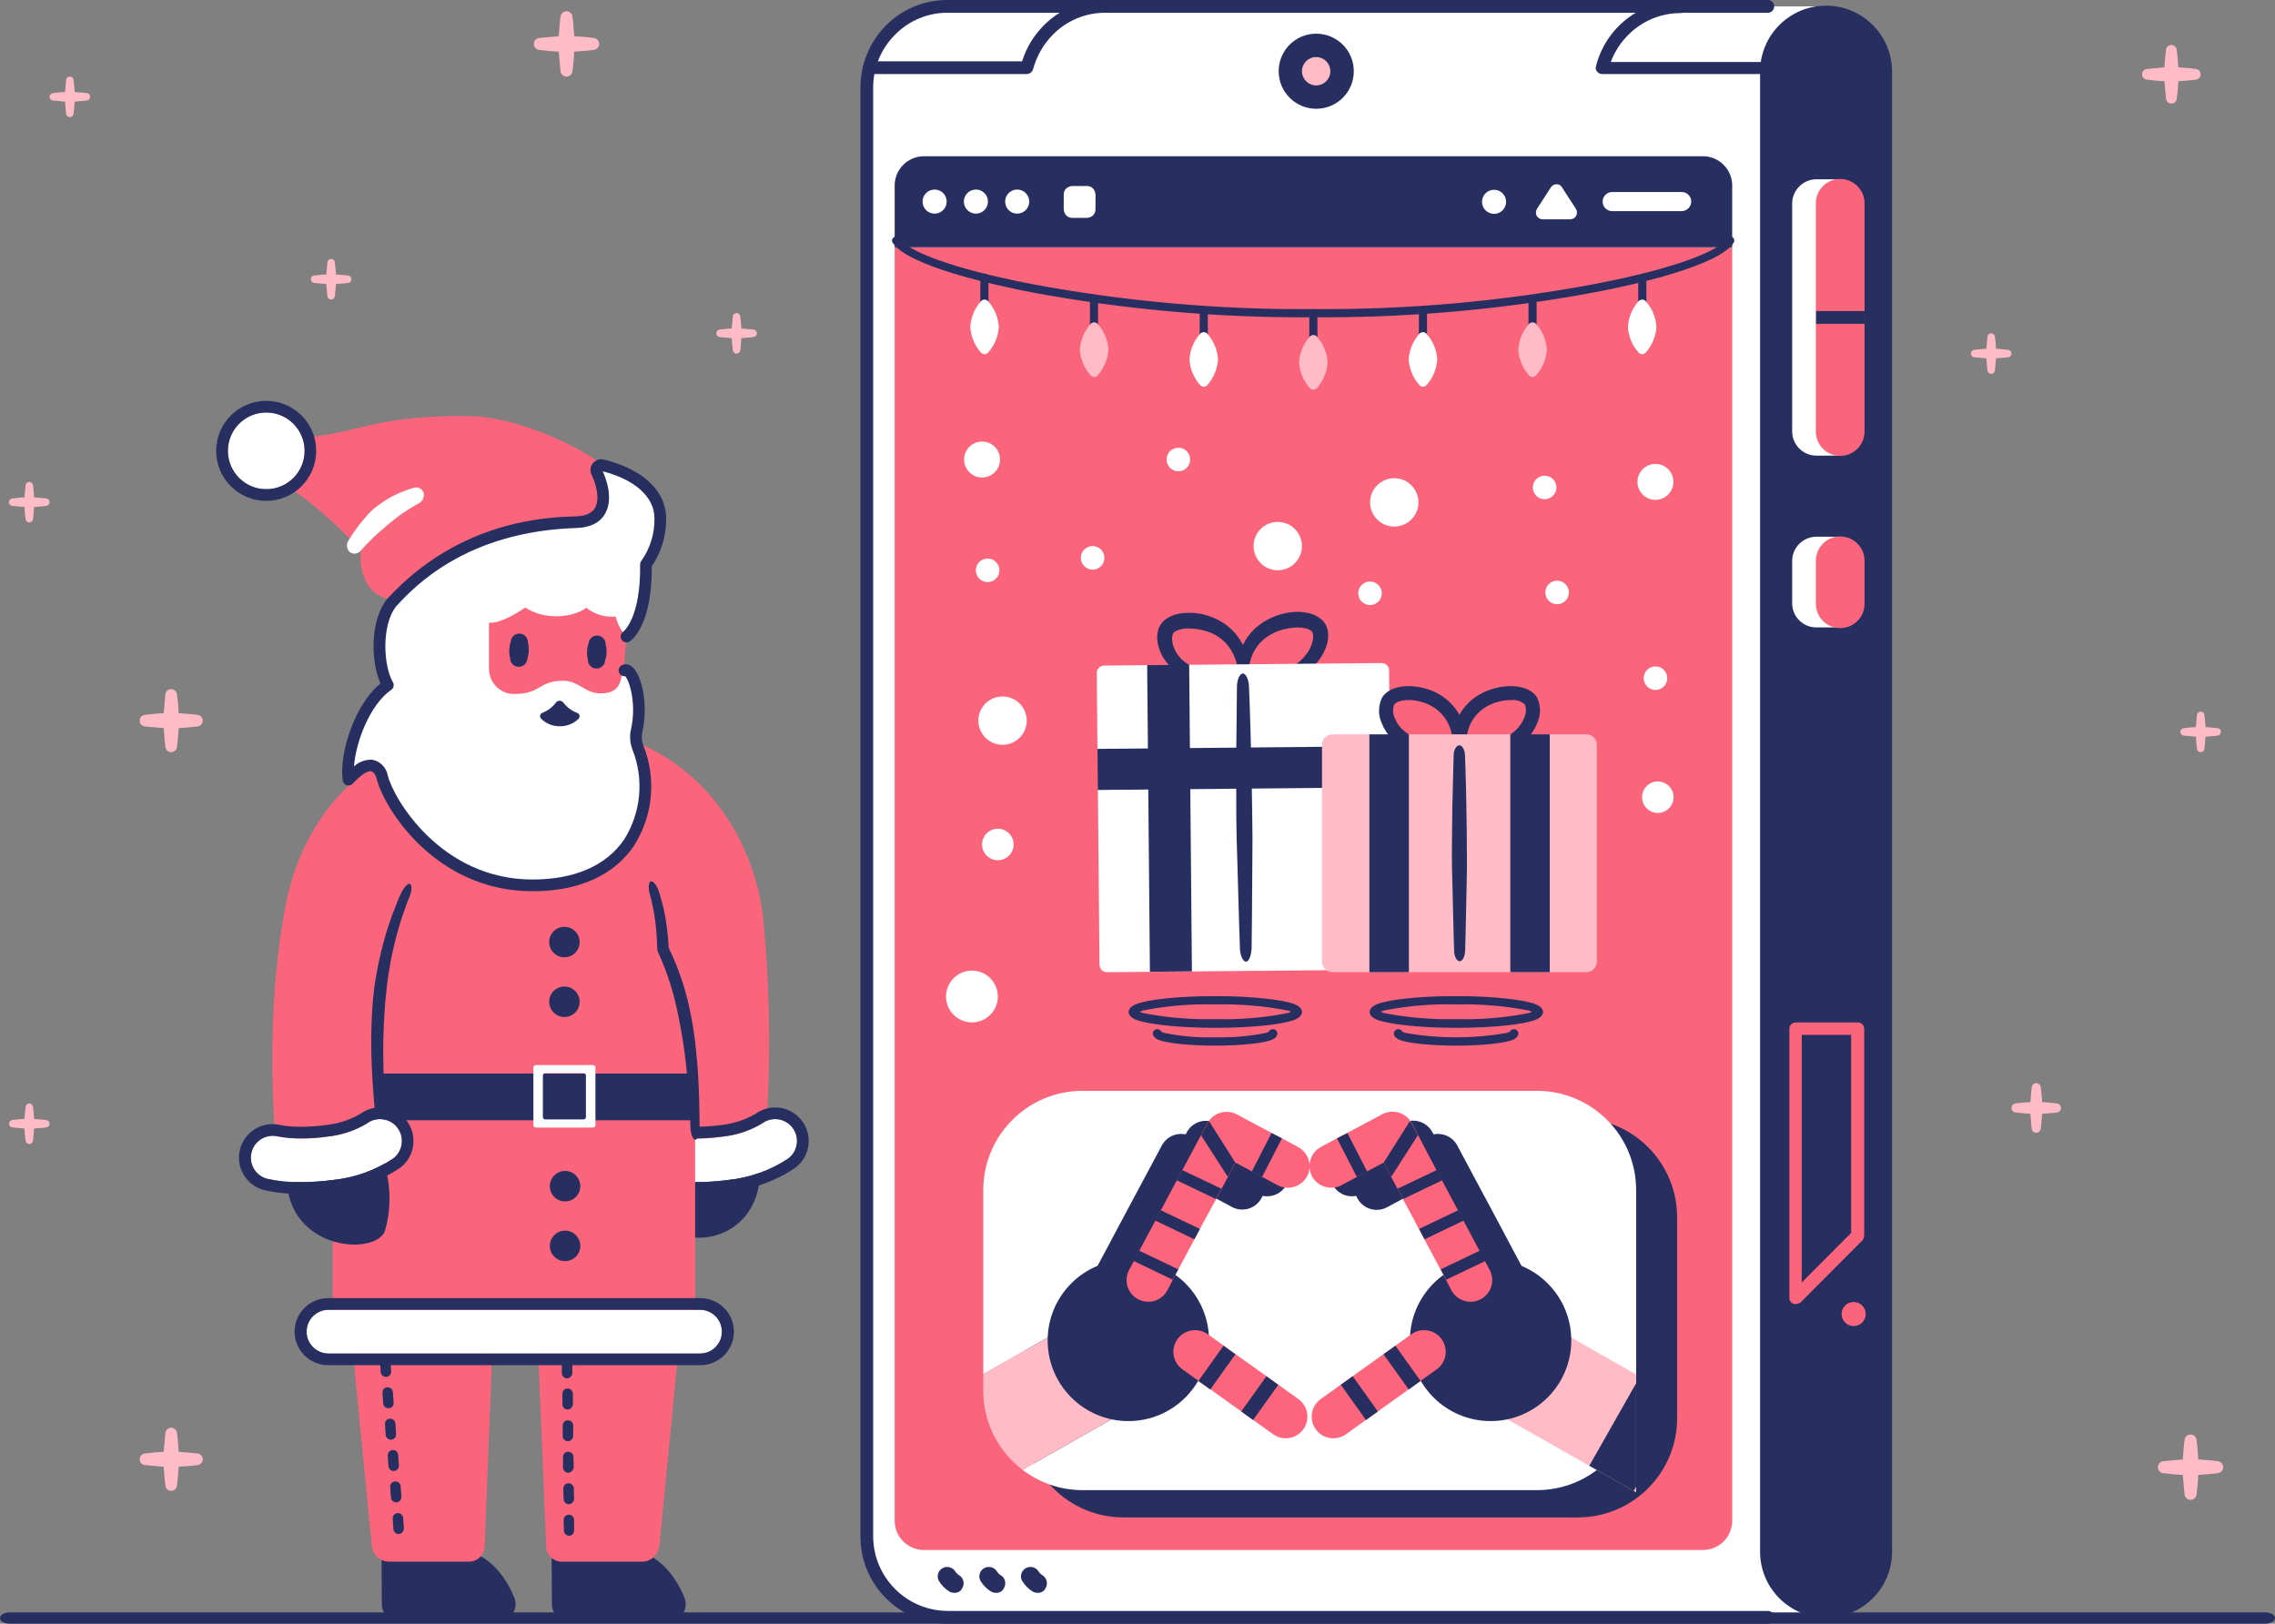 <?xml version="1.0" encoding="UTF-8"?>
<svg id="Calque_2" data-name="Calque 2" xmlns="http://www.w3.org/2000/svg" width="388.182" height="277.108" viewBox="0 0 388.182 277.108">
  <rect x="0" y="0" width="388.182" height="277.108" fill="#808080" stroke="none"/>
  <g id="Calque_5" data-name="Calque 5">
    <g id="Groupe_1925" data-name="Groupe 1925">
      <path id="Tracé_6087" data-name="Tracé 6087" d="M311.703,1.088H161.691c-7.622,.005-13.796,6.188-13.79,13.81,0,.012,0,.024,0,.036v247.24c-.025,7.621,6.132,13.821,13.754,13.846,.012,0,.024,0,.036,0h150.012V1.088Z" style="fill: #fff;"/>
      <path id="Tracé_6088" data-name="Tracé 6088" d="M295.564,42.204H152.659v217.309c-.01,2.761,2.22,5.008,4.981,5.019,.006,0,.013,0,.019,0h132.91c2.761,0,5-2.239,5-5,0-.006,0-.013-0-.019l-.005-217.309Z" style="fill: #fb657c;"/>
      <path id="Tracé_6089" data-name="Tracé 6089" d="M301.707,277.108H161.695c-8.193,.022-14.853-6.602-14.875-14.795-0-.046-0-.093,0-.139V14.934c.002-3.959,1.559-7.759,4.336-10.581C153.941,1.545,157.74-.024,161.695,0h139.951c.598-.002,1.083,.481,1.085,1.079,0,.003,0,.006,0,.009,.003,.598-.478,1.085-1.076,1.088-.003,0-.006,0-.009,0H161.695c-3.374-.013-6.611,1.339-8.973,3.749-2.394,2.386-3.738,5.629-3.734,9.009v247.24c.009,7.023,5.685,12.721,12.707,12.758h139.951c.598-.002,1.083,.481,1.085,1.079,0,.003,0,.006,0,.009,.01,.58-.444,1.063-1.024,1.088Z" style="fill: #272f60;"/>
      <path id="Tracé_6090" data-name="Tracé 6090" d="M322.844,12.334c.058-6.22-4.936-11.309-11.156-11.367-6.22-.058-11.309,4.936-11.367,11.156-.001,.07-.001,.141,0,.211v252.379c-.058,6.22,4.936,11.309,11.156,11.367,6.22,.058,11.309-4.936,11.367-11.156,.001-.07,.001-.141,0-.211V12.334Z" style="fill: #272f60;"/>
      <path id="Tracé_6091" data-name="Tracé 6091" d="M175.182,12.637h-26.858c-.601-0-1.088-.488-1.087-1.089,0-.6,.487-1.087,1.087-1.087h26.075c.719-2.3,1.979-4.394,3.673-6.107C180.857,1.546,184.656-.023,188.611,0c.598-.002,1.083,.481,1.085,1.079,0,.003,0,.006-0,.009,.003,.598-.478,1.085-1.076,1.088-.003,0-.006,0-.009,0-3.374-.013-6.611,1.339-8.973,3.749-1.621,1.647-2.784,3.69-3.373,5.925-.162,.462-.594,.775-1.083,.787Z" style="fill: #272f60;"/>
      <path id="Tracé_6092" data-name="Tracé 6092" d="M300.322,12.637h-26.979c-.328-.014-.635-.168-.843-.423-.207-.254-.275-.594-.181-.908,1.67-6.619,7.627-11.254,14.453-11.245,.598-.002,1.083,.481,1.085,1.079,0,.003,0,.006-0,.009,.003,.598-.478,1.085-1.076,1.088-.003,0-.006,0-.009,0-3.374-.013-6.611,1.339-8.973,3.749-1.303,1.302-2.309,2.869-2.951,4.595h25.535c.598-.001,1.082,.483,1.083,1.081,0,.003,0,.005-0,.008-.099,.556-.58,.962-1.144,.967" style="fill: #272f60;"/>
      <path id="Tracé_6093" data-name="Tracé 6093" d="M224.563,5.747c3.54-.014,6.421,2.843,6.435,6.383,.014,3.54-2.843,6.421-6.383,6.435-3.54,.014-6.421-2.843-6.435-6.383-0-.009-0-.017-0-.026-.005-3.532,2.852-6.4,6.383-6.409" style="fill: #272f60;"/>
      <path id="Tracé_6094" data-name="Tracé 6094" d="M224.566,9.737c1.336-.006,2.423,1.073,2.429,2.409,.006,1.336-1.073,2.423-2.409,2.429-1.336,.006-2.423-1.073-2.429-2.409-0-.003-0-.007-0-.01-.003-1.333,1.076-2.416,2.409-2.419h0" style="fill: #ffbcc6;"/>
      <path id="Tracé_6095" data-name="Tracé 6095" d="M295.564,31.683c.01-2.761-2.22-5.008-4.981-5.019-.006-0-.013-0-.019-0H157.657c-2.761-0-5,2.239-5,5,0,.006,0,.013,0,.019v10.521h142.907v-10.521Z" style="fill: #272f60;"/>
      <path id="Tracé_6096" data-name="Tracé 6096" d="M286.953,36.037h-11.864c-.902,0-1.633-.731-1.633-1.633,0-.902,.731-1.633,1.633-1.633h11.863c.896-.002,1.624,.724,1.626,1.62,0,.004,0,.009-0,.013-.016,.892-.734,1.613-1.626,1.632" style="fill: #fff;"/>
      <path id="Tracé_6097" data-name="Tracé 6097" d="M263.225,37.427c-.425,.002-.818-.228-1.024-.6-.191-.386-.168-.844,.061-1.209,.722-1.149,1.686-2.54,2.349-3.628,.208-.333,.571-.538,.963-.544,.4-.023,.777,.189,.963,.544,.663,1.088,1.626,2.479,2.349,3.628,.229,.365,.252,.823,.061,1.209-.206,.372-.599,.602-1.024,.6h-4.698Z" style="fill: #fff;"/>
      <path id="Tracé_6098" data-name="Tracé 6098" d="M159.464,32.348c1.135-.004,2.06,.913,2.064,2.048,.004,1.135-.913,2.06-2.048,2.064-1.135,.004-2.06-.913-2.064-2.048-0-.003-0-.005-0-.008-.002-1.133,.915-2.054,2.048-2.056h0" style="fill: #fff;"/>
      <path id="Tracé_6099" data-name="Tracé 6099" d="M166.51,32.348c1.135-.004,2.06,.913,2.064,2.048s-.913,2.06-2.048,2.064c-1.135,.004-2.06-.913-2.064-2.048-0-.003-0-.005-0-.008-.002-1.133,.915-2.054,2.048-2.056h0" style="fill: #fff;"/>
      <path id="Tracé_6100" data-name="Tracé 6100" d="M173.556,32.348c1.135-.004,2.06,.913,2.064,2.048,.004,1.135-.913,2.06-2.048,2.064-1.135,.004-2.06-.913-2.064-2.048-0-.003-0-.005-0-.008-.002-1.133,.915-2.054,2.048-2.056h0" style="fill: #fff;"/>
      <path id="Tracé_6101" data-name="Tracé 6101" d="M316.28,222.207c1.135-.004,2.06,.913,2.064,2.048,.004,1.135-.913,2.06-2.048,2.064s-2.06-.913-2.064-2.048c-0-.003-0-.005-0-.008-.002-1.133,.915-2.054,2.048-2.056h0" style="fill: #fb657c;"/>
      <path id="Tracé_6102" data-name="Tracé 6102" d="M254.923,32.388c1.135-.004,2.06,.913,2.064,2.048s-.913,2.06-2.048,2.064c-1.135,.004-2.06-.913-2.064-2.048-0-.003-0-.005-0-.008-.002-1.133,.915-2.054,2.048-2.056h0" style="fill: #fff;"/>
      <path id="Tracé_6103" data-name="Tracé 6103" d="M186.926,33.255c-.011-.4-.16-.785-.422-1.088-.286-.287-.679-.441-1.083-.424h-2.412c-.399,.012-.782,.161-1.083,.424-.286,.288-.439,.682-.422,1.088v2.419c.011,.4,.16,.785,.422,1.088,.286,.287,.679,.441,1.083,.424h2.409c.399-.012,.782-.161,1.083-.424,.286-.288,.439-.682,.422-1.088l.003-2.419Z" style="fill: #fff;"/>
      <path id="Tracé_6104" data-name="Tracé 6104" d="M309.897,77.756c-2.276-.011-4.112-1.866-4.1-4.142,0-.01,0-.02,0-.03V34.766c-.007-2.279,1.821-4.139,4.1-4.172h4.156v47.162h-4.156Z" style="fill: #fff;"/>
      <path id="Tracé_6105" data-name="Tracé 6105" d="M309.897,91.603h4.156v15.478h-4.156c-2.276-.011-4.112-1.866-4.1-4.142,0-.01,0-.02,0-.03v-7.2c.019-2.258,1.842-4.085,4.1-4.111" style="fill: #fff;"/>
      <path id="Tracé_6106" data-name="Tracé 6106" d="M318.148,34.766c.036-2.295-1.796-4.184-4.091-4.22-2.295-.036-4.184,1.796-4.22,4.091-.001,.043-.001,.086,0,.129v38.818c-.036,2.295,1.796,4.184,4.091,4.22s4.184-1.796,4.22-4.091c.001-.043,.001-.086,0-.129V34.766Z" style="fill: #fb657c;"/>
      <path id="Tracé_6107" data-name="Tracé 6107" d="M318.148,95.775c.036-2.295-1.796-4.184-4.091-4.22s-4.184,1.796-4.22,4.091c-.001,.043-.001,.086,0,.129v7.2c-.036,2.295,1.796,4.184,4.091,4.22s4.184-1.796,4.22-4.091c.001-.043,.001-.086,0-.129v-7.2Z" style="fill: #fb657c;"/>
      <path id="Tracé_6108" data-name="Tracé 6108" d="M306.403,222.569c-.143,.01-.287-.011-.422-.061-.399-.155-.662-.539-.662-.967v-45.953c-.004-.597,.477-1.084,1.074-1.088,.003-0,.006-0,.009-0h10.6c.597-.001,1.082,.482,1.083,1.079,0,.003,0,.006-0,.009v35.31c-.008,.288-.114,.565-.3,.786l-10.6,10.641c-.241,.136-.507,.219-.782,.244Zm1.024-45.953v42.264l8.431-8.465v-33.799h-8.431Z" style="fill: #fb657c;"/>
      <path id="Tracé_6109" data-name="Tracé 6109" d="M162.836,271.848c-.271-.002-.539-.065-.783-.182-.763-.467-1.403-1.11-1.866-1.875-.418-.783-.123-1.756,.66-2.175,.001-0,.002-.001,.002-.001,.767-.411,1.722-.147,2.168,.6,.151,.243,.357,.449,.6,.6,.765,.437,1.033,1.409,.6,2.176-.229,.553-.789,.895-1.385,.847" style="fill: #272f60;"/>
      <path id="Tracé_6110" data-name="Tracé 6110" d="M169.943,271.848c-.271-.002-.539-.065-.783-.182-.763-.467-1.403-1.11-1.866-1.875-.418-.783-.123-1.756,.66-2.175,.001-0,.002-.001,.002-.001,.767-.411,1.722-.147,2.168,.6,.151,.243,.357,.449,.6,.6,.765,.437,1.033,1.409,.6,2.176-.229,.553-.789,.895-1.385,.847" style="fill: #272f60;"/>
      <path id="Tracé_6111" data-name="Tracé 6111" d="M177.048,271.848c-.271-.002-.539-.065-.783-.182-.763-.467-1.403-1.11-1.866-1.875-.418-.783-.123-1.756,.66-2.175,.001-0,.002-.001,.002-.001,.767-.411,1.722-.147,2.168,.6,.151,.243,.357,.449,.6,.6,.765,.437,1.033,1.409,.6,2.176-.229,.553-.789,.895-1.385,.847" style="fill: #272f60;"/>
      <rect id="Rectangle_1036" data-name="Rectangle 1036" x="309.897" y="53.087" width="8.251" height="2.176" style="fill: #272f60;"/>
      <path id="Tracé_6112" data-name="Tracé 6112" d="M224.097,58.691c-.377,.006-.686-.295-.692-.672-0-.004-0-.008-0-.012v-4.57c0-.382,.31-.692,.692-.692s.692,.31,.692,.692v4.57c.001,.377-.303,.683-.68,.684-.004,0-.008-0-.012-0" style="fill: #272f60;"/>
      <path id="Tracé_6113" data-name="Tracé 6113" d="M226.532,61.837c-.098-1.611-.731-3.142-1.8-4.351-.28-.35-.791-.408-1.141-.128-.007,.006-.015,.012-.022,.018-.055,.028-.083,.083-.111,.11-1.069,1.209-1.702,2.74-1.8,4.351,.098,1.611,.731,3.142,1.8,4.351,.28,.35,.791,.408,1.141,.128,.007-.006,.015-.012,.022-.018,.055-.028,.083-.083,.111-.11,1.069-1.209,1.702-2.74,1.8-4.351" style="fill: #ffbcc6;"/>
      <path id="Tracé_6114" data-name="Tracé 6114" d="M205.395,58.171c-.377,.006-.686-.295-.692-.672-0-.004-0-.008-0-.012v-4.543c0-.382,.31-.692,.692-.692s.692,.31,.692,.692v4.57c-.02,.368-.323,.656-.692,.657" style="fill: #272f60;"/>
      <path id="Tracé_6115" data-name="Tracé 6115" d="M207.831,61.345c-.098-1.611-.731-3.142-1.8-4.351-.28-.35-.791-.408-1.141-.128-.007,.006-.015,.012-.022,.018-.055,.028-.083,.083-.111,.11-1.069,1.209-1.702,2.74-1.8,4.351,.098,1.611,.731,3.142,1.8,4.351,.28,.35,.791,.408,1.141,.128,.007-.006,.015-.012,.022-.018,.055-.028,.083-.083,.111-.11,1.059-1.215,1.691-2.743,1.8-4.351" style="fill: #fff;"/>
      <path id="Tracé_6116" data-name="Tracé 6116" d="M186.668,56.529c-.377,.006-.686-.295-.692-.672-0-.004-0-.008-0-.012v-4.57c0-.382,.31-.692,.692-.692s.692,.31,.692,.692v4.57c-.009,.377-.315,.68-.692,.684" style="fill: #272f60;"/>
      <path id="Tracé_6117" data-name="Tracé 6117" d="M189.13,59.675c-.098-1.611-.731-3.142-1.8-4.351-.28-.35-.791-.408-1.141-.128-.007,.006-.015,.012-.022,.018-.055,.028-.083,.083-.111,.11-1.069,1.209-1.702,2.74-1.8,4.351,.098,1.611,.731,3.142,1.8,4.351,.28,.35,.791,.408,1.141,.128,.007-.006,.015-.012,.022-.018,.055-.028,.083-.083,.111-.11,1.064-1.212,1.697-2.742,1.8-4.351" style="fill: #ffbcc6;"/>
      <path id="Tracé_6118" data-name="Tracé 6118" d="M167.967,52.642c-.377,.006-.686-.295-.692-.672-0-.004-0-.008-0-.012v-4.57c0-.382,.31-.692,.692-.692s.692,.31,.692,.692v4.57c.001,.377-.303,.683-.68,.684-.004,0-.008-0-.012-0" style="fill: #272f60;"/>
      <path id="Tracé_6119" data-name="Tracé 6119" d="M170.429,55.79c-.098-1.611-.731-3.142-1.8-4.351-.28-.35-.791-.408-1.141-.128-.007,.006-.015,.012-.022,.018-.055,.028-.083,.083-.111,.11-1.069,1.209-1.702,2.74-1.8,4.351,.098,1.611,.731,3.142,1.8,4.351,.28,.35,.791,.408,1.141,.128,.007-.006,.015-.012,.022-.018,.055-.028,.083-.083,.111-.11,1.069-1.209,1.702-2.74,1.8-4.351" style="fill: #fff;"/>
      <path id="Tracé_6120" data-name="Tracé 6120" d="M242.798,57.902c-.377,.006-.686-.295-.692-.672-0-.004-0-.008-0-.012v-4.27c0-.382,.31-.692,.692-.692s.692,.31,.692,.692h0v4.3c-.01,.372-.32,.666-.692,.657" style="fill: #272f60;"/>
      <path id="Tracé_6121" data-name="Tracé 6121" d="M240.363,61.345c.098-1.611,.731-3.142,1.8-4.351,.28-.35,.791-.408,1.141-.128,.007,.006,.015,.012,.022,.018,.055,.028,.083,.083,.111,.11,1.069,1.209,1.702,2.74,1.8,4.351-.098,1.611-.731,3.142-1.8,4.351-.28,.35-.791,.408-1.141,.128-.007-.006-.015-.012-.022-.018-.055-.028-.083-.083-.111-.11-1.059-1.215-1.691-2.743-1.8-4.351" style="fill: #fff;"/>
      <path id="Tracé_6122" data-name="Tracé 6122" d="M261.499,56.255c-.377,.006-.686-.295-.692-.672-0-.004-0-.008-0-.012v-4.3c0-.382,.31-.692,.692-.692s.692,.31,.692,.692v4.3c-.009,.377-.315,.68-.692,.684" style="fill: #272f60;"/>
      <path id="Tracé_6123" data-name="Tracé 6123" d="M259.064,59.675c.098-1.611,.731-3.142,1.8-4.351,.28-.35,.791-.408,1.141-.128,.007,.006,.015,.012,.022,.018,.055,.028,.083,.083,.111,.11,1.069,1.209,1.702,2.74,1.8,4.351-.098,1.611-.731,3.142-1.8,4.351-.28,.35-.791,.408-1.141,.128-.007-.006-.015-.012-.022-.018-.055-.028-.083-.083-.111-.11-1.064-1.212-1.697-2.742-1.8-4.351" style="fill: #ffbcc6;"/>
      <path id="Tracé_6124" data-name="Tracé 6124" d="M280.228,52.37c-.377,.006-.686-.295-.692-.672-0-.004-0-.008-0-.012v-4.023c0-.382,.31-.692,.692-.692s.692,.31,.692,.692v3.991c.013,.38-.284,.698-.664,.712-.009,0-.019,0-.028,0" style="fill: #272f60;"/>
      <path id="Tracé_6125" data-name="Tracé 6125" d="M277.765,55.79c.098-1.611,.731-3.142,1.8-4.351,.28-.35,.791-.408,1.141-.128,.007,.006,.015,.012,.022,.018,.055,.028,.083,.083,.111,.11,1.069,1.209,1.702,2.74,1.8,4.351-.098,1.611-.731,3.142-1.8,4.351-.28,.35-.791,.408-1.141,.128-.007-.006-.015-.012-.022-.018-.055-.028-.083-.083-.111-.11-1.069-1.209-1.702-2.74-1.8-4.351" style="fill: #fff;"/>
      <path id="Tracé_6126" data-name="Tracé 6126" d="M152.751,40.41c.272-.054,.552,.052,.719,.274,1.217,2.025,8.493,5.09,22.768,7.827,15.78,2.945,31.807,4.365,47.859,4.242,16.081,.116,32.136-1.313,47.943-4.269,14.274-2.737,21.467-5.8,22.629-7.8,.139-.241,.42-.363,.691-.3,.362,.062,.607,.402,.553,.765l-.083,.247c-2.518,3.995-17.069,7.224-23.543,8.456-15.134,2.837-30.497,4.276-45.895,4.3h-2.3c-16.135,.115-32.245-1.315-48.108-4.269-6.468-1.265-21.047-4.465-23.675-8.465-.197-.313-.103-.727,.21-.924,.004-.002,.008-.005,.011-.007,.061-.053,.14-.08,.221-.077Z" style="fill: #272f60;"/>
      <path id="Tracé_6127" data-name="Tracé 6127" d="M213.896,93.18c.01-2.279,1.867-4.118,4.146-4.108,2.279,.01,4.118,1.867,4.108,4.146-.01,2.271-1.854,4.107-4.126,4.108-2.284-.004-4.132-1.86-4.128-4.144v-.002" style="fill: #fff;"/>
      <path id="Tracé_6128" data-name="Tracé 6128" d="M164.5,78.414c.008-1.695,1.388-3.063,3.083-3.055,1.695,.008,3.063,1.388,3.055,3.083-.008,1.689-1.379,3.055-3.069,3.055-1.698-.003-3.072-1.383-3.069-3.081v-.002" style="fill: #fff;"/>
      <path id="Tracé_6129" data-name="Tracé 6129" d="M199.057,78.413c.005-1.111,.909-2.007,2.02-2.002,1.111,.005,2.007,.909,2.002,2.02-.005,1.107-.904,2.002-2.011,2.002-1.113-.002-2.013-.906-2.011-2.019v-.001" style="fill: #fff;"/>
      <path id="Tracé_6130" data-name="Tracé 6130" d="M166.936,122.97c.01-2.279,1.867-4.118,4.146-4.108,2.279,.01,4.118,1.867,4.108,4.146-.01,2.271-1.854,4.107-4.126,4.108-2.285-.005-4.133-1.861-4.128-4.146v-0" style="fill: #fff;"/>
      <path id="Tracé_6131" data-name="Tracé 6131" d="M184.422,95.198c.005-1.111,.909-2.007,2.02-2.002,1.111,.005,2.007,.909,2.002,2.02-.005,1.107-.904,2.002-2.011,2.002-1.113-.002-2.013-.906-2.011-2.019v-.001" style="fill: #fff;"/>
      <path id="Tracé_6132" data-name="Tracé 6132" d="M166.507,97.326c.005-1.111,.909-2.007,2.02-2.002,1.111,.005,2.007,.909,2.002,2.02-.005,1.107-.904,2.002-2.011,2.002-1.113-.002-2.013-.906-2.011-2.019v-.001" style="fill: #fff;"/>
      <path id="Tracé_6133" data-name="Tracé 6133" d="M282.481,79.173c1.695,.008,3.063,1.388,3.055,3.083-.008,1.695-1.388,3.063-3.083,3.055-1.689-.008-3.055-1.379-3.055-3.069,.003-1.698,1.383-3.072,3.081-3.069,.001,0,.001,0,.002,0" style="fill: #fff;"/>
      <path id="Tracé_6134" data-name="Tracé 6134" d="M282.481,113.732c1.111,.005,2.007,.909,2.002,2.02-.005,1.111-.909,2.007-2.02,2.002-1.107-.005-2.002-.904-2.002-2.011,.002-1.113,.906-2.013,2.019-2.011h.001" style="fill: #fff;"/>
      <path id="Tracé_6135" data-name="Tracé 6135" d="M237.922,81.613c2.279,.01,4.118,1.867,4.108,4.146-.01,2.279-1.867,4.118-4.146,4.108-2.271-.01-4.107-1.854-4.108-4.126,.004-2.284,1.86-4.132,4.144-4.128,.001,0,.001,0,.002,0" style="fill: #fff;"/>
      <path id="Tracé_6136" data-name="Tracé 6136" d="M265.694,99.1c1.111,.005,2.007,.909,2.002,2.02-.005,1.111-.909,2.007-2.02,2.002-1.107-.005-2.002-.904-2.002-2.011,.002-1.113,.906-2.013,2.019-2.011h.001" style="fill: #fff;"/>
      <path id="Tracé_6137" data-name="Tracé 6137" d="M263.568,81.184c1.111,.006,2.006,.911,2,2.022-.006,1.111-.911,2.006-2.022,2-1.105-.006-1.998-.902-2-2.007,.002-1.113,.906-2.013,2.019-2.011h.001" style="fill: #fff;"/>
      <path id="Tracé_6138" data-name="Tracé 6138" d="M233.776,99.241c1.111,.005,2.007,.909,2.002,2.02-.005,1.111-.909,2.007-2.02,2.002-1.107-.005-2.002-.904-2.002-2.011,.002-1.113,.906-2.013,2.019-2.011h.001" style="fill: #fff;"/>
      <path id="Tracé_6139" data-name="Tracé 6139" d="M202.792,113.404c-.119-.064-.232-.138-.339-.22-.308-.205-.596-.439-.859-.7-.39-.387-.724-.826-.991-1.306-.325-.574-.525-1.21-.587-1.866-.046-.325-.025-.657,.064-.973,.029-.118,.079-.229,.148-.329,.068-.084,.147-.159,.234-.223,.705-.379,1.5-.561,2.3-.527,1.1,.002,2.193,.17,3.242,.5,.929,.31,1.792,.792,2.544,1.419,.608,.528,1.13,1.147,1.548,1.835,.285,.475,.522,.978,.708,1.5,.127,.373,.179,.584,.179,.584,.068,.624,.533,1.132,1.149,1.255,.581,.043,1-.788,.826-1.625-.042-.254-.097-.505-.164-.753-.178-.675-.427-1.33-.741-1.954-.473-.935-1.093-1.789-1.836-2.528-.93-.895-2.022-1.604-3.219-2.087-1.336-.562-2.774-.841-4.223-.819-.65-.002-1.298,.073-1.93,.226-.7,.153-1.36,.449-1.941,.868-.328,.241-.613,.538-.84,.876-.117,.164-.213,.342-.287,.529-.081,.167-.142,.344-.182,.525-.161,.62-.195,1.266-.1,1.9,.267,1.764,1.169,3.37,2.536,4.517,.386,.334,.806,.628,1.252,.876l.356,.2,.128,.058c.36,.216,.787,.293,1.2,.219,.289-.038,.538-.221,.661-.485,.091-.301,.043-.626-.132-.887-.17-.267-.413-.48-.7-.612" style="fill: #272f60;"/>
      <path id="Tracé_6140" data-name="Tracé 6140" d="M221.976,115.22c.164-.078,.322-.166,.475-.264,.436-.254,.848-.546,1.234-.871,1.361-1.125,2.34-2.645,2.8-4.35,.142-.625,.178-1.269,.107-1.906-.054-.389-.17-.767-.343-1.12-.189-.382-.453-.722-.777-1-.576-.487-1.254-.838-1.984-1.026-.647-.163-1.31-.251-1.977-.264-2.792,.013-5.477,1.08-7.517,2.986-.761,.743-1.391,1.61-1.863,2.563-.31,.635-.544,1.304-.7,1.993-.057,.242-.092,.432-.11,.56l-.031,.2c-.191,.952,.34,1.635,.85,1.642,.59,0,.979-.631,1.123-1.272l.038-.155c.023-.1,.059-.248,.12-.439,.16-.529,.381-1.037,.658-1.515,.406-.696,.924-1.321,1.532-1.85,.755-.634,1.616-1.129,2.543-1.463,1.057-.362,2.164-.559,3.281-.586,.445,.007,.888,.057,1.323,.149,.335,.072,.652,.208,.936,.4,.181,.126,.302,.32,.337,.538,.05,.335,.046,.676-.013,1.009-.127,.677-.378,1.326-.74,1.912-.3,.494-.657,.951-1.064,1.361-.273,.277-.569,.53-.885,.755l-.255,.186-.094,.056c-.298,.153-.552,.382-.734,.663-.155,.233-.21,.519-.15,.793,.113,.308,.392,.525,.719,.559,.404,.068,.82-.017,1.166-.236" style="fill: #272f60;"/>
      <path id="Tracé_6141" data-name="Tracé 6141" d="M235.738,113.16l-32.842,.3-2.958,.857-4.213-.793-7.327,.065c-.694,0-1.257,.562-1.258,1.256l.121,12.958,.608,3.818-.538,3.2,.277,29.865c.014,.695,.588,1.247,1.283,1.233,0-0,0-0,.001-0l47.34-.425c.694,.001,1.258-.561,1.259-1.255v-0h0l-.28-29.865-.607-3.686,.541-3.326-.121-12.96c-.015-.695-.589-1.246-1.284-1.233l-.001-.009Z" style="fill: #fff;"/>
      <path id="Tracé_6142" data-name="Tracé 6142" d="M211.057,117.515s-.064,4.675-.119,11.015c.012,3.327-.021,7.164,.012,10.985,.026,2.159,.059,4.482,.15,6.627,.226,8.439,.454,15.381,.454,15.381,0,1.5,.5,2.55,1.017,2.6,.585,.035,.986-1.221,.994-2.555,0,0,.093-7.013,.127-15.346,.038-2.173,.012-4.332-.021-6.656-.031-3.821-.127-7.63-.2-10.943-.137-6.3-.339-11.078-.339-11.078,0-1.5-.5-2.55-1.017-2.6-.647-.017-1.11,1.251-1.056,2.57" style="fill: #272f60;"/>
      <rect id="Rectangle_1037" data-name="Rectangle 1037" x="195.974" y="113.487" width="7.169" height="52.328" transform="translate(-1.24 1.789) rotate(-.512)" style="fill: #272f60;"/>
      <rect id="Rectangle_1038" data-name="Rectangle 1038" x="187.295" y="127.576" width="49.883" height="7.013" transform="translate(-1.21 1.98) rotate(-.533)" style="fill: #272f60;"/>
      <path id="Tracé_6143" data-name="Tracé 6143" d="M240.507,127.98c-2.181-.762-3.92-2.44-4.76-4.592-.614-1.38-.588-2.96,.07-4.319,.708-1.214,2.3-1.93,4.356-1.97,1.907-.019,3.785,.469,5.443,1.412,2.806,1.666,4.556,4.66,4.631,7.922-.001,.663-.54,1.199-1.203,1.197-.661-.001-1.196-.537-1.197-1.197-.083-2.41-1.377-4.615-3.439-5.864-1.279-.722-2.724-1.097-4.193-1.088-1.307,.023-2.112,.411-2.331,.785-.279,.741-.243,1.564,.1,2.278,.619,1.559,1.908,2.755,3.508,3.257,.625,.208,.962,.883,.755,1.507-.208,.625-.883,.962-1.508,.755-.08-.027-.16-.055-.239-.084" style="fill: #272f60;"/>
      <path id="Tracé_6144" data-name="Tracé 6144" d="M248.639,127.552c-.473-.17-.788-.618-.789-1.12,.002-3.282,1.772-6.309,4.631-7.921,1.658-.944,3.536-1.431,5.444-1.412,2.057,.038,3.647,.756,4.357,1.968,.639,1.347,.654,2.908,.04,4.267-.889,2.31-2.776,4.093-5.133,4.85-.625,.208-1.3-.129-1.508-.754-.208-.625,.129-1.3,.754-1.508h0c1.665-.542,3.002-1.8,3.645-3.429,.336-.695,.384-1.495,.132-2.225-.622-.596-1.476-.884-2.331-.788-1.469-.009-2.914,.365-4.193,1.087-2.117,1.196-3.43,3.435-3.441,5.866-.006,.663-.548,1.195-1.21,1.189-.136-.001-.27-.025-.398-.071" style="fill: #272f60;"/>
      <path id="Tracé_6145" data-name="Tracé 6145" d="M270.668,125.33h-6.232l-3.515,.662-3.221-.662h-17.3l-4.32,.569-2.42-.569h-6.285c-.989-.005-1.795,.793-1.8,1.782,0,.001-0,.003-0,.004v37.009c.003,.989,.807,1.789,1.796,1.786,.001,0,.003-0,.004-0h43.3c.989,.005,1.795-.793,1.8-1.782,0-.001,0-.003,0-.004v-37.009c-.003-.989-.807-1.789-1.796-1.786-.004,0-.007,0-.011,0Z" style="fill: #ffbcc6;"/>
      <path id="Tracé_6146" data-name="Tracé 6146" d="M248.029,129.106s-.1,3.5-.209,8.255c-.02,2.5-.084,5.37-.087,8.235,.006,1.618,.016,3.36,.083,4.968,.139,6.327,.292,11.532,.292,11.532-.014,1.123,.445,1.916,.934,1.956,.551,.03,.939-.909,.959-1.9,0,0,.149-5.257,.257-11.5,.055-1.628,.05-3.246,.038-4.987,0-2.865-.052-5.72-.094-8.2-.072-4.719-.22-8.307-.22-8.307,.014-1.123-.445-1.916-.934-1.957-.611-.034-1.059,.914-1.019,1.905Z" style="fill: #272f60;"/>
      <rect id="Rectangle_1039" data-name="Rectangle 1039" x="257.7" y="125.33" width="6.735" height="40.581" style="fill: #272f60;"/>
      <rect id="Rectangle_1040" data-name="Rectangle 1040" x="233.658" y="125.33" width="6.74" height="40.581" style="fill: #272f60;"/>
      <path id="Tracé_6147" data-name="Tracé 6147" d="M170.262,141.433c1.486,0,2.69,1.204,2.69,2.69s-1.204,2.69-2.69,2.69c-1.486,0-2.69-1.204-2.69-2.69,0-1.486,1.204-2.69,2.69-2.69h0" style="fill: #fff;"/>
      <path id="Tracé_6148" data-name="Tracé 6148" d="M165.842,165.65c2.441,.001,4.419,1.979,4.418,4.42-.001,2.441-1.979,4.419-4.42,4.418-2.44-.001-4.417-1.978-4.418-4.418,0-2.441,1.979-4.42,4.42-4.42" style="fill: #fff;"/>
      <path id="Tracé_6149" data-name="Tracé 6149" d="M172.952,194.859c1.486,0,2.69,1.204,2.69,2.69s-1.204,2.69-2.69,2.69-2.69-1.204-2.69-2.69,1.204-2.69,2.69-2.69h0" style="fill: #fff;"/>
      <path id="Tracé_6150" data-name="Tracé 6150" d="M282.874,133.365c1.486,0,2.69,1.204,2.69,2.69s-1.204,2.69-2.69,2.69c-1.486,0-2.69-1.204-2.69-2.69,0-1.486,1.204-2.69,2.69-2.69h0" style="fill: #fff;"/>
      <path id="Tracé_6151" data-name="Tracé 6151" d="M115.504,195.178c-1.738,4.315-2.069,9.069-.945,13.583,1.293,4.777,17.3,3.631,14.911-12.24l-13.966-1.343Z" style="fill: #272f60;"/>
      <path id="Tracé_6152" data-name="Tracé 6152" d="M65.108,264.683s8.847-1.542,14.662,0c4.325,1.144,6.759,4.976,8,8.011,.351,.907,.239,1.928-.3,2.737-.536,.796-1.427,1.279-2.386,1.293h-17c-1.619-.004-2.93-1.317-2.932-2.936-.044-3.583-.044-9.105-.044-9.105Z" style="fill: #272f60;"/>
      <path id="Tracé_6153" data-name="Tracé 6153" d="M94.133,264.683s8.847-1.542,14.662,0c4.325,1.144,6.759,4.976,8,8.011,.351,.907,.239,1.928-.3,2.737-.536,.796-1.427,1.279-2.386,1.293h-17c-1.619-.004-2.93-1.317-2.932-2.936-.044-3.583-.044-9.105-.044-9.105Z" style="fill: #272f60;"/>
      <path id="Tracé_6154" data-name="Tracé 6154" d="M120.176,184.481s-6.163,64.281-7.676,79.361c-.153,1.523-1.436,2.683-2.967,2.682h-13.661c-1.476,.006-2.678-1.186-2.684-2.662,0-.001-0-.001-0-.002v-.022l-2.137-52.092c0-3.633-6.312-3.633-6.312,0l-2.038,52.091c.008,1.476-1.181,2.679-2.657,2.687-.001,0-.003,0-.004,0-.007,.001-.015,.001-.022,0h-13.61c-1.534-0-2.817-1.164-2.967-2.69-1.475-14.935-7.728-79.353-7.728-79.353H120.176Z" style="fill: #fb657c;"/>
      <path id="Tracé_6155" data-name="Tracé 6155" d="M68.087,261.812c-.491,.036-.919-.333-.955-.824v-.007l-.125-1.787c-.037-.491,.331-.918,.822-.955,0-0,.001-0,.001-0h.007c.491-.036,.918,.333,.954,.823,0,.001,0,.001,0,.002v.006l.125,1.787c.001,.481-.353,.889-.829,.955Zm-.428-5.407c-.491,.036-.918-.333-.954-.823-0-0-0-.001-0-.001v-.007l-.125-1.787c-.01-.237,.06-.471,.2-.663,.164-.173,.389-.278,.627-.292,.49-.037,.917,.329,.954,.819l0,.002v.009l.125,1.787c.037,.49-.331,.918-.821,.955h-.008l.002,.001Zm-.424-5.357c-.491,.036-.918-.333-.954-.823-0-.001-0-.001-0-.002v-.006l-.125-1.787c-.036-.491,.332-.918,.822-.955h.008c.491-.036,.918,.333,.954,.823,0,0,0,.001,0,.001v.007l.125,1.787c.036,.491-.332,.918-.823,.955h-.006m-.474-5.353c-.491,.036-.918-.333-.954-.824v-.007l-.125-1.787c-.01-.237,.06-.471,.2-.663,.164-.174,.388-.279,.627-.294,.491-.036,.918,.334,.954,.825v.007l.125,1.787c.01,.237-.061,.47-.2,.662-.164,.174-.388,.279-.627,.295l0-.001Zm-.424-5.357c-.491,.036-.918-.333-.954-.824v-.007l-.125-1.787c-.01-.237,.06-.471,.2-.663,.164-.174,.388-.278,.627-.292,.49-.037,.917,.331,.954,.821,0,0,0,.001,0,.001v.008l.125,1.786c.058,.468-.275,.893-.742,.951l-.001,0c-.029,0-.058,0-.087,.006m-.424-5.357c-.491,.036-.918-.333-.954-.824v-.008l-.125-1.786c-.037-.49,.33-.918,.82-.955,0-0,.001-0,.001-0h.008c.49-.037,.917,.331,.954,.821,0,.001,0,.002,0,.003v.007l.125,1.786c.057,.467-.275,.892-.743,.949-0,0-0,0-0,0-.029,.003-.058,.006-.087,.007m-.424-5.357c-.491,.036-.918-.333-.954-.824v-.007l-.125-1.787c-.037-.491,.331-.918,.822-.955,0-0,.001-0,.001-0h.007c.491-.035,.918,.334,.954,.825,0,0,0,0,0,.001v.006l.125,1.787c.01,.237-.06,.47-.2,.662-.175,.159-.394,.261-.628,.294m-.473-5.353c-.491,.036-.918-.333-.954-.823-0-0-0-.001-0-.001v-.007l-.125-1.787c-.036-.49,.331-.917,.821-.955h.009c.49-.038,.917,.328,.955,.818,0,.001,0,.001,0,.002v.01l.125,1.786c.037,.491-.331,.918-.822,.955l-.009,.002Zm-.424-5.357c-.491,.036-.918-.332-.954-.823v-.008l-.125-1.787c-.036-.491,.332-.918,.823-.955h.008c.49-.036,.917,.332,.954,.822v.008l.125,1.787c.057,.467-.275,.892-.742,.949-.029,.004-.058,.006-.087,.006" style="fill: #272f60;"/>
      <path id="Tracé_6156" data-name="Tracé 6156" d="M97.114,262.097c-.492,.001-.893-.397-.895-.889v-.007l-.049-1.791c-.005-.492,.39-.895,.882-.9,.002-0,.004-0,.006-0h.007c.493-.002,.893,.396,.895,.889v1.8c-.008,.238-.095,.466-.249,.647-.151,.17-.372,.262-.6,.249m-.049-5.373c-.492,.002-.893-.395-.895-.887-0-.001-0-.001-0-.002v-.007l-.05-1.792c-.002-.492,.395-.893,.887-.895h.008c.492-.002,.893,.396,.895,.888v.007l.05,1.792c-.03,.482-.413,.867-.895,.9m-.1-5.374c-.492,.002-.893-.396-.895-.888v-1.8c.008-.238,.095-.466,.249-.647,.163-.181,.403-.274,.645-.249,.492-.002,.893,.395,.895,.887,0,.001,0,.001,0,.002v.007l.05,1.792c-.072,.48-.462,.849-.945,.895m-.049-5.373c-.492,.002-.893-.395-.895-.887-0-.001-0-.001-0-.002v-1.8c.007-.238,.094-.466,.248-.647,.176-.162,.408-.251,.647-.249,.492-.001,.893,.397,.895,.889v1.8c-.03,.482-.413,.867-.895,.9m-.05-5.423c-.493,.002-.893-.396-.895-.889v-1.8c.007-.238,.094-.466,.248-.647,.177-.162,.408-.25,.647-.249,.492-.001,.893,.397,.895,.889v1.8c-.03,.482-.413,.868-.895,.9m-.1-5.323c-.493,.002-.893-.396-.895-.889v-1.8c.007-.238,.094-.466,.248-.647,.176-.162,.408-.251,.647-.248,.492-.002,.893,.395,.895,.887,0,0,0,.001,0,.001v1.8c-.03,.482-.413,.867-.895,.9m-.05-5.374c-.492,.002-.893-.396-.895-.888v-.007l-.05-1.792c-.004-.493,.393-.896,.886-.9,.001,0,.001-0,.002-0h.007c.492-.002,.893,.395,.895,.887,0,.001,0,.001,0,.002v.007l.05,1.792c-.05,.472-.423,.845-.895,.895m-.1-5.423c-.492,.003-.892-.393-.895-.885-0-.001-0-.002-0-.003v-.007l-.05-1.792c-.004-.493,.391-.896,.884-.9,.001-0,.003-0,.004-0h.007c.492-.001,.893,.397,.895,.889v.007l.05,1.792c.002,.492-.396,.893-.888,.895h-.007m-.05-5.373c-.493,.002-.893-.396-.895-.889v-1.8c.007-.238,.094-.466,.248-.647,.164-.181,.404-.274,.647-.249,.492-.001,.893,.397,.895,.889v1.8c.004,.493-.391,.896-.884,.9-.001,0-.003,0-.004,0h-.007" style="fill: #272f60;"/>
      <path id="Tracé_6157" data-name="Tracé 6157" d="M119.296,193.38l-54.228-.029c0,.3,.049,.6,.049,.9,.363,4.676-3.417,4.826-8.389,5.174s-9.322,.7-9.685-3.98c-1.216-16.419-.369-29.016,1.307-38.8,.751-4.38,4.746-34.2,44.264-33.156,30.338,.8,36.724,25.161,37.538,32.715,1.287,12.809,1.431,25.707,.43,38.541-.362,4.678-10.293,4.048-11.743,3.6l.457-4.965Z" style="fill: #fb657c;"/>
      <path id="Tracé_6158" data-name="Tracé 6158" d="M71.408,130.941c-.8-.249-2.833-3.582-3.281-6.02-1.597-8.354-1.873-16.908-.819-25.348,1.516-9.761,9.764-17.06,19.636-17.379,.326-.008-.327-.008,0,0,10.929,.211,20.207,7.214,20.183,18.159-.03,7.884-.689,15.753-1.97,23.533-1.193,6.12-5.417,7.912-6.511,8.21,0,0,.05,1.94,.05,3.085,.009,.8-.556,1.491-1.342,1.642-8.138,.991-16.367,.975-24.5-.05-.832-.093-1.457-.805-1.441-1.642v-4.179l-.005-.011Z" style="fill: #fb657c;"/>
      <path id="Tracé_6159" data-name="Tracé 6159" d="M100.414,109.842c-.155,.431-.239,.885-.248,1.343-.022,.469,.028,.939,.149,1.393-.031,.81,.6,1.492,1.41,1.524,.796,.031,1.472-.579,1.522-1.375,.155-.431,.239-.885,.248-1.343,.022-.469-.029-.939-.149-1.393,.031-.81-.6-1.492-1.41-1.524-.796-.031-1.472,.579-1.522,1.375" style="fill: #272f60;"/>
      <path id="Tracé_6160" data-name="Tracé 6160" d="M87.144,109.544c-.155,.431-.239,.885-.248,1.343-.022,.469,.028,.939,.149,1.393-.031,.81,.6,1.492,1.41,1.524,.796,.031,1.472-.579,1.522-1.375,.155-.431,.239-.885,.248-1.343,.022-.469-.029-.939-.149-1.393,.05-.809-.565-1.506-1.374-1.557-.809-.05-1.506,.565-1.557,1.375v.033" style="fill: #272f60;"/>
      <path id="Tracé_6161" data-name="Tracé 6161" d="M96.897,131.914s-.447-.05-1.292-.05c-.546,0-1.193,0-1.939,.05-.6,.05-1.242,.149-1.939,.249-.447,.049-.845,.149-1.342,.248-.578-.05-1.087,.377-1.137,.955-.048,.554,.344,1.05,.894,1.13h.045c.5,.149,.944,.3,1.441,.4,.719,.144,1.455,.195,2.187,.149,.74-.063,1.473-.196,2.187-.4,.487-.14,.955-.342,1.392-.6,.562-.15,.896-.727,.747-1.289h0c-.08-.556-.596-.943-1.152-.863-.031,.007-.062,.014-.092,.021Z" style="fill: #272f60;"/>
      <path id="Tracé_6162" data-name="Tracé 6162" d="M46.58,74.833c15.228,0,14.015-3.848,32.924-3.848,9.265,0,20.576,5.855,24.194,9.059,3.618,3.204,2.77,15.289,2.77,15.289l-38.952,7.044s-6.472,.255-5.965-8.51c0,0-10.024-10.8-14.339-11.306l-.632-7.728Z" style="fill: #fb657c;"/>
      <path id="Tracé_6163" data-name="Tracé 6163" d="M66.86,102.811c-2.9,3.574-2.509,11.014-.677,14.1-4.73,3.284-7.348,11.983-6.714,16.137,2.1-2.288,3.2-2.481,3.976-2.41,1.046,.094,1.622,1.348,1.748,1.89,1.028,4.436,9.5,18.572,25.656,18.572,18.044,0,21.57-14.226,18.005-23.493-.362-.934-.437-1.955-.214-2.932,1.223-5.373-.771-10.9-2.088-10.25-.962,.473,.176,3.907-4.05,3.907-2.749,0-3.732-2.154-6.389-2.154-4.318,0-3.68,2.26-8.408,2.26h-.1c-2.334-.067-4.185-1.988-4.167-4.323v-7.873s1.586,.559,6.2-2.567c3.31,2.239,8.157,1.727,10.4,.047,1.414,1.125,3.208,1.663,5.008,1.5,.318,1.275,.948,2.45,1.835,3.42,0,0,3.48-2.245,3.339-12.324,1.65-2.302,2.508-5.078,2.444-7.91,0-4.577-4.394-7.674-9.855-9.016-.451-.12-.914,.147-1.034,.598-.053,.199-.032,.411,.06,.596,1.545,3.22,2.25,8.343-3.5,8.52-6.852,.217-20.16,1.436-31.475,13.705Z" style="fill: #fff;"/>
      <path id="Tracé_6164" data-name="Tracé 6164" d="M70.619,83.239s-.381,.108-1.016,.325c-.851,.295-1.682,.645-2.488,1.047-1.114,.592-2.172,1.285-3.159,2.071-.584,.483-1.12,1.023-1.6,1.61-.807,.917-1.55,1.889-2.221,2.91-.508,.778-.8,1.271-.8,1.271-.283,.631-.107,1.373,.429,1.81,.554,.341,1.271,.248,1.721-.221,0,0,.356-.408,.937-1.03,.738-.793,1.517-1.547,2.332-2.261,.509-.4,.976-.828,1.488-1.282,.864-.714,1.737-1.411,2.546-1.95,.768-.518,1.47-.945,1.983-1.244l.828-.472c.57-.378,.841-1.072,.678-1.736-.236-.683-.969-1.057-1.66-.846" style="fill: #fff;"/>
      <path id="Tracé_6165" data-name="Tracé 6165" d="M98.49,121.665c.315,.104,.485,.444,.381,.758-.024,.072-.062,.139-.111,.198-.852,.871-2.027,1.351-3.245,1.325-1.218,.025-2.39-.462-3.231-1.343-.213-.254-.179-.632,.075-.845,.057-.047,.121-.084,.191-.108,.923-.357,1.727-.966,2.32-1.758,.269-.343,.765-.403,1.108-.134,0,0,.001,.001,.001,.001,.05,.039,.094,.083,.133,.133,.607,.806,1.433,1.421,2.378,1.773" style="fill: #272f60;"/>
      <path id="Tracé_6166" data-name="Tracé 6166" d="M96.307,158.176c1.436,0,2.6,1.164,2.6,2.6,0,1.436-1.164,2.6-2.6,2.6-1.436,0-2.6-1.164-2.6-2.6s1.164-2.6,2.6-2.6h0" style="fill: #272f60;"/>
      <path id="Tracé_6167" data-name="Tracé 6167" d="M96.307,168.369c1.436,0,2.6,1.164,2.6,2.6,0,1.436-1.164,2.6-2.6,2.6-1.436,0-2.6-1.164-2.6-2.6s1.164-2.6,2.6-2.6h0" style="fill: #272f60;"/>
      <path id="Tracé_6168" data-name="Tracé 6168" d="M118.786,201.752c-1.972,.045-3.942-.154-5.865-.592-1.98-.571-3.123-2.638-2.552-4.618,.552-1.916,2.513-3.059,4.452-2.596,2.8,.482,5.661,.493,8.465,.034,2.395-.243,4.706-1.013,6.768-2.254,1.641-1.222,3.962-.883,5.185,.758l.004,.005,.009,.013c1.225,1.662,.877,4.002-.779,5.236-3.063,2.02-6.568,3.27-10.218,3.643-1.814,.243-3.642,.367-5.472,.372" style="fill: #fff;"/>
      <path id="Tracé_6169" data-name="Tracé 6169" d="M132.264,190.991c2.065,.007,3.733,1.687,3.726,3.751-.004,1.181-.566,2.291-1.515,2.993-3.062,2.021-6.567,3.271-10.217,3.643-1.814,.243-3.641,.368-5.471,.373-1.972,.045-3.942-.154-5.866-.592-1.986-.548-3.152-2.603-2.604-4.589,.54-1.955,2.543-3.121,4.51-2.625,1.311,.255,2.646,.369,3.981,.34,1.499-.005,2.996-.107,4.482-.306,2.395-.243,4.706-1.013,6.768-2.254,.637-.477,1.411-.735,2.207-.735m0-1.99c-1.206-.002-2.381,.384-3.352,1.1-1.805,1.04-3.808,1.69-5.88,1.908-1.4,.187-2.811,.284-4.224,.29-1.178,.022-2.355-.073-3.514-.284-3.067-.758-6.168,1.114-6.927,4.181-.744,3.011,1.046,6.067,4.037,6.889,2.092,.484,4.236,.705,6.383,.658,1.916-.006,3.83-.136,5.73-.389,3.988-.408,7.816-1.788,11.147-4.019,2.543-1.883,3.078-5.471,1.195-8.013-1.078-1.456-2.782-2.317-4.595-2.32l-0-.001Z" style="fill: #272f60;"/>
      <rect id="Rectangle_1041" data-name="Rectangle 1041" x="56.753" y="190.108" width="61.855" height="39.52" style="fill: #fb657c;"/>
      <path id="Tracé_6170" data-name="Tracé 6170" d="M64.713,196.322c1.913,4.288,2.27,9.109,1.008,13.632-1.432,4.777-19.2,3.533-16.55-12.339l15.541-1.293h.001Z" style="fill: #272f60;"/>
      <path id="Tracé_6171" data-name="Tracé 6171" d="M65.794,191.897s-.05-1.05-.132-2.81c-.082-1.76-.2-4.224-.238-7.052-.078-2.967-.028-6.382,.226-9.757,.035-.478,.069-.963,.1-1.454,.05-.488,.1-.98,.157-1.471s.092-.987,.158-1.47,.13-.965,.193-1.435c.473-3.168,1.19-6.295,2.146-9.353,.407-1.169,.736-2.116,.966-2.77,.108-.331,.228-.573,.292-.747l.106-.259c.541-1.212,.567-2.233,.22-2.452-.4-.23-1.143,.679-1.645,1.791l-.12,.263c-.076,.175-.205,.423-.336,.757-.261,.669-.638,1.636-1.1,2.823-1.092,3.103-1.933,6.289-2.513,9.527-.179,.976-.353,1.951-.453,2.953-.058,.5-.116,1.005-.174,1.515-.039,.511-.078,1.031-.117,1.559-.223,3.308-.253,6.627-.09,9.939,.113,2.851,.332,5.337,.474,7.118l.258,2.852c.073,1.343,.515,2.267,.924,2.289,.509-.015,.807-1.173,.698-2.356Z" style="fill: #272f60;"/>
      <path id="Tracé_6172" data-name="Tracé 6172" d="M110.954,152.886s.287,1.011,.607,2.733c.155,.862,.306,1.9,.409,3.085,.054,.592,.094,1.22,.126,1.883l.043,1.017,.01,.278c-.015,.171,.012,.342,.078,.5l.27,.61c1.338,2.994,2.352,6.123,3.024,9.333,.422,1.9,.781,3.962,1.094,5.878,.55,3.782,.812,7.275,.97,9.815s.214,4.125,.214,4.125c.021,1.369,.418,2.33,.827,2.372,.457,.028,.758-1.125,.746-2.351,0,0,0-1.609-.064-4.181-.064-2.572-.223-6.112-.67-9.952-.233-2.05-.575-4.086-1.026-6.1-.716-3.344-1.817-6.595-3.281-9.686l-.227-.483c.01,.026-.006,0,0,0v-.014l-.009-.13-.072-1.037c-.049-.679-.114-1.334-.188-1.955-.149-1.244-.343-2.346-.543-3.255s-.39-1.631-.535-2.121-.226-.76-.226-.76c-.369-1.356-1.065-2.16-1.457-2.073-.495,.148-.471,1.344-.12,2.469Z" style="fill: #272f60;"/>
      <rect id="Rectangle_1042" data-name="Rectangle 1042" x="65.086" y="183.221" width="53.276" height="7.971" style="fill: #272f60;"/>
      <path id="Tracé_6173" data-name="Tracé 6173" d="M51.368,201.752c-1.972,.045-3.942-.154-5.865-.592-1.98-.571-3.123-2.638-2.552-4.618,.552-1.916,2.513-3.059,4.452-2.596,2.8,.482,5.661,.493,8.465,.034,2.394-.242,4.705-1.012,6.766-2.254,1.643-1.222,3.966-.881,5.188,.762,.001,.001,.001,.002,.002,.002l.008,.012c1.225,1.66,.88,3.998-.772,5.234-3.063,2.02-6.568,3.27-10.218,3.643-1.814,.243-3.642,.367-5.472,.372" style="fill: #fff;"/>
      <path id="Tracé_6174" data-name="Tracé 6174" d="M64.844,190.991c2.065,.005,3.735,1.684,3.729,3.749-.003,1.182-.565,2.293-1.515,2.996-3.063,2.02-6.568,3.27-10.218,3.643-1.814,.243-3.642,.368-5.472,.373-1.972,.045-3.942-.154-5.865-.592-1.98-.571-3.123-2.638-2.552-4.618,.552-1.916,2.513-3.059,4.452-2.596,1.312,.255,2.647,.369,3.983,.34,1.499-.005,2.996-.107,4.482-.306,2.394-.244,4.704-1.013,6.766-2.254,.636-.477,1.41-.735,2.205-.735m0-1.99c-1.206-.002-2.381,.384-3.352,1.1-1.805,1.039-3.808,1.689-5.879,1.907-1.4,.187-2.811,.284-4.224,.29-1.178,.022-2.355-.073-3.514-.284-3.067-.758-6.168,1.114-6.927,4.181-.744,3.011,1.046,6.067,4.037,6.889,2.092,.483,4.236,.704,6.382,.658,1.916-.005,3.83-.135,5.73-.389,3.989-.407,7.817-1.787,11.148-4.02,2.542-1.884,3.074-5.473,1.19-8.014-1.078-1.454-2.78-2.313-4.59-2.317l-.001-.001Z" style="fill: #272f60;"/>
      <path id="Tracé_6175" data-name="Tracé 6175" d="M101.159,181.777h-9.707c-.22-.019-.415,.142-.439,.362v9.931c.023,.22,.219,.381,.439,.361h9.707c.22,.02,.416-.141,.439-.361v-9.931c-.024-.22-.219-.381-.439-.362m-8.526,8.911v-7.167c.024-.22,.219-.381,.439-.362h6.466c.22-.019,.415,.142,.439,.362v7.167c-.023,.22-.219,.381-.439,.361h-6.464c-.22,.022-.416-.138-.438-.358-0-.001-0-.002-0-.003l-.003,0Z" style="fill: #fff;"/>
      <path id="Tracé_6176" data-name="Tracé 6176" d="M119.502,231.001H55.988c-2.061-.034-3.704-1.732-3.67-3.793,.033-2.013,1.657-3.637,3.67-3.67h63.514c2.061,.034,3.704,1.732,3.67,3.793-.033,2.013-1.657,3.637-3.67,3.67Z" style="fill: #fff;"/>
      <path id="Tracé_6177" data-name="Tracé 6177" d="M119.505,223.537c2.061,.034,3.704,1.732,3.67,3.793-.033,2.013-1.657,3.637-3.67,3.67H55.989c-2.061-.034-3.704-1.732-3.67-3.793,.033-2.013,1.657-3.637,3.67-3.67h63.518m0-1.99H55.989c-3.16,0-5.721,2.562-5.721,5.721s2.562,5.721,5.721,5.721h63.518c3.16,0,5.721-2.562,5.721-5.721s-2.562-5.721-5.721-5.721" style="fill: #272f60;"/>
      <path id="Tracé_6178" data-name="Tracé 6178" d="M96.419,199.84c1.436,0,2.6,1.164,2.6,2.6,0,1.436-1.164,2.6-2.6,2.6-1.436,0-2.6-1.164-2.6-2.6s1.164-2.6,2.6-2.6h0" style="fill: #272f60;"/>
      <path id="Tracé_6179" data-name="Tracé 6179" d="M96.419,210.032c1.436,0,2.6,1.164,2.6,2.6,0,1.436-1.164,2.6-2.6,2.6-1.436,0-2.6-1.164-2.6-2.6s1.164-2.6,2.6-2.6h0" style="fill: #272f60;"/>
      <path id="Tracé_6180" data-name="Tracé 6180" d="M45.422,70.402c3.614-.003,6.547,2.924,6.55,6.538,.003,3.614-2.924,6.547-6.538,6.55-3.614,.003-6.547-2.924-6.55-6.538-0-.002-0-.003-0-.005-.002-3.613,2.925-6.543,6.538-6.545" style="fill: #fff;"/>
      <path id="Tracé_6181" data-name="Tracé 6181" d="M45.426,70.402c3.614-.003,6.547,2.924,6.55,6.538s-2.924,6.547-6.538,6.55c-3.614,.003-6.547-2.924-6.55-6.538-0-.002-0-.003-0-.005-.002-3.613,2.925-6.543,6.538-6.545m0-1.99c-4.714-.005-8.539,3.812-8.544,8.526-.005,4.714,3.812,8.539,8.526,8.544,4.714,.005,8.539-3.812,8.544-8.526,0-.003,0-.006,0-.009,.003-4.711-3.814-8.532-8.525-8.535h-.001" style="fill: #272f60;"/>
      <path id="Tracé_6182" data-name="Tracé 6182" d="M90.849,152.101c-16.688,0-25.475-14.383-26.625-19.339-.084-.362-.467-1.088-.869-1.124-.31-.027-1.136-.1-3.154,2.094-.371,.404-.999,.432-1.403,.061-.167-.153-.277-.36-.311-.584-.647-4.219,1.778-12.718,6.433-16.576-1.623-3.655-1.872-10.689,1.167-14.443l.042-.049c12.364-13.411,27.272-13.871,32.171-14.023,1.59-.05,2.663-.517,3.193-1.391,.9-1.482,.263-4-.555-5.7-.447-.913-.07-2.015,.842-2.462,.398-.195,.854-.24,1.283-.126,6.628,1.63,10.595,5.361,10.595,9.978,.057,2.927-.796,5.799-2.441,8.22,.065,10.062-3.4,12.593-3.8,12.851-.468,.289-1.081,.144-1.369-.324-.277-.449-.156-1.036,.276-1.338,.09-.068,3.026-2.358,2.9-11.484-.003-.213,.062-.421,.186-.594,1.521-2.129,2.313-4.693,2.259-7.309,0-3.6-3.289-6.571-8.814-8,.615,1.371,1.866,4.808,.336,7.328-.9,1.485-2.527,2.275-4.83,2.345-18.923,.581-27.807,10.162-30.749,13.351-2.57,3.212-2.187,10.228-.574,12.947,.264,.449,.139,1.027-.288,1.326-3.624,2.518-6.032,8.833-6.346,13.062,.849-.784,1.977-1.196,3.132-1.144,1.33,.27,2.366,1.315,2.624,2.647,.911,3.924,9.056,17.8,24.689,17.8,7.179,0,12.586-2.35,15.633-6.8,2.901-4.592,3.437-10.292,1.443-15.344-.434-1.119-.523-2.341-.255-3.511,.969-4.253-.257-8.284-.988-9.042-.545,.071-1.044-.313-1.116-.858-.055-.422,.165-.833,.547-1.021,.567-.27,1.24-.176,1.71,.24,1.69,1.34,2.839,6.49,1.785,11.122-.18,.783-.12,1.603,.171,2.352,2.264,5.659,1.646,12.065-1.659,17.187-2.393,3.504-7.335,7.675-17.271,7.675Z" style="fill: #272f60;"/>
      <path id="Tracé_6183" data-name="Tracé 6183" d="M95.341,8.814c.147,1.834,.294,3.226,.294,3.226,0,.567,.46,1.027,1.027,1.027,.567,0,1.026-.46,1.026-1.027,0,0,.22-1.466,.294-3.226,.367,0,.659-.073,.953-.073,1.32-.073,2.273-.22,2.273-.22,.567,0,1.026-.46,1.026-1.026,0-.567-.46-1.027-1.026-1.027,0,0-.953-.147-2.273-.22-.294,0-.586-.073-.953-.073,0-.367-.073-.659-.073-.953-.073-1.32-.22-2.273-.22-2.273,0-.567-.46-1.027-1.027-1.027-.567,0-1.026,.46-1.026,1.027,0,0-.147,.953-.22,2.273,0,.294-.073,.659-.073,.953-1.76,.147-3.226,.294-3.226,.294-.567,0-1.026,.46-1.026,1.027,0,.567,.46,1.026,1.026,1.026,1.069,.154,2.146,.253,3.226,.294" style="fill: #ffbcc6;"/>
      <path id="Tracé_6184" data-name="Tracé 6184" d="M386.573,277.108H1.609c-.889,0-1.609-.43-1.609-.961s.72-.961,1.609-.961H386.573c.889,0,1.609,.431,1.609,.961s-.72,.961-1.609,.961" style="fill: #272f60;"/>
      <path id="Tracé_6185" data-name="Tracé 6185" d="M27.936,121.714c.142-1.77,.283-3.115,.283-3.115,0-.548,.444-.992,.992-.992,.548,0,.991,.444,.991,.992h0s.212,1.415,.283,3.115c.354,0,.637,.071,.92,.071,1.275,.071,2.195,.212,2.195,.212,.548,0,.992,.444,.992,.992s-.444,.992-.992,.992h0s-.92,.141-2.195,.212c-.283,0-.566,.071-.92,.071,0,.354-.071,.637-.071,.92-.071,1.275-.212,2.195-.212,2.195,0,.548-.444,.992-.991,.992-.548,0-.992-.444-.992-.992h0s-.141-.92-.212-2.195c0-.283-.071-.637-.071-.92-1.7-.142-3.115-.283-3.115-.283-.548,0-.992-.444-.992-.992s.444-.992,.992-.992h0c1.033-.149,2.072-.243,3.115-.283Z" style="fill: #ffbcc6;"/>
      <path id="Tracé_6186" data-name="Tracé 6186" d="M346.442,188.093c.111-1.391,.223-2.448,.223-2.448,0-.43,.349-.779,.779-.779,.43,0,.779,.349,.779,.779,0,0,.167,1.113,.223,2.448,.278,0,.5,.056,.723,.056,1,.055,1.724,.167,1.724,.167,.43,.001,.779,.35,.778,.78-.001,.429-.349,.777-.778,.778,0,0-.723,.111-1.724,.167-.223,0-.445,.056-.723,.056,0,.278-.056,.5-.056,.723-.056,1-.167,1.724-.167,1.724,0,.43-.349,.779-.779,.779-.43,0-.779-.349-.779-.779,0,0-.112-.723-.167-1.724,0-.223-.056-.5-.056-.723-1.335-.112-2.448-.223-2.448-.223-.43-.001-.779-.35-.778-.78,.001-.429,.349-.777,.778-.778,.812-.117,1.629-.191,2.448-.223" style="fill: #ffbcc6;"/>
      <path id="Tracé_6187" data-name="Tracé 6187" d="M369.319,13.866c.132,1.644,.263,2.893,.263,2.893,0,.508,.412,.921,.921,.921s.921-.412,.921-.921c0,0,.2-1.315,.262-2.893,.33,0,.592-.065,.855-.065,1.184-.066,2.038-.2,2.038-.2,.508,0,.921-.412,.921-.92s-.412-.92-.921-.92c0,0-.854-.132-2.038-.2-.263,0-.525-.065-.855-.065,0-.33-.065-.592-.065-.855-.065-1.184-.2-2.038-.2-2.038,0-.508-.412-.921-.921-.921s-.921,.412-.921,.921h0s-.132,.854-.2,2.038c0,.263-.065,.592-.065,.855-1.577,.13-2.893,.262-2.893,.262-.508,0-.921,.412-.921,.92s.412,.92,.921,.92c.959,.139,1.925,.226,2.893,.263" style="fill: #ffbcc6;"/>
      <path id="Tracé_6188" data-name="Tracé 6188" d="M372.452,251.716c.147,1.834,.294,3.226,.294,3.226,0,.567,.46,1.027,1.026,1.027,.567,0,1.027-.46,1.027-1.027,0,0,.22-1.466,.294-3.226,.367,0,.659-.073,.953-.073,1.32-.073,2.273-.22,2.273-.22,.567,0,1.026-.46,1.026-1.026,0-.567-.46-1.027-1.026-1.027,0,0-.953-.147-2.273-.22-.294,0-.586-.073-.953-.073,0-.367-.073-.659-.073-.953-.073-1.32-.22-2.273-.22-2.273,0-.567-.46-1.027-1.026-1.027-.567,0-1.027,.46-1.027,1.027,0,0-.147,.953-.22,2.273,0,.294-.073,.659-.073,.953-1.76,.147-3.226,.294-3.226,.294-.567,0-1.026,.46-1.026,1.027,0,.567,.46,1.026,1.026,1.026,1.069,.154,2.146,.253,3.226,.294" style="fill: #ffbcc6;"/>
      <path id="Tracé_6189" data-name="Tracé 6189" d="M55.678,46.838c.091-1.138,.182-2,.182-2,0-.352,.285-.638,.638-.638s.638,.285,.638,.638c0,0,.136,.91,.182,2,.228,0,.41,.045,.592,.045,.82,.045,1.411,.136,1.411,.136,.352,0,.638,.285,.638,.638s-.285,.638-.638,.638h0s-.591,.091-1.411,.136c-.182,0-.363,.045-.592,.045,0,.228-.045,.41-.045,.592-.045,.82-.136,1.411-.136,1.411,0,.352-.285,.638-.638,.638s-.638-.285-.638-.638h0s-.091-.591-.136-1.411c0-.182-.045-.409-.045-.592-1.093-.091-2-.182-2-.182-.352,0-.638-.285-.638-.638s.285-.638,.638-.638c.663-.096,1.331-.156,2-.182" style="fill: #ffbcc6;"/>
      <path id="Tracé_6190" data-name="Tracé 6190" d="M27.936,247.777c.142-1.77,.283-3.115,.283-3.115,0-.548,.444-.992,.992-.992,.548,0,.991,.444,.991,.992,0,0,.212,1.415,.283,3.115,.354,0,.637,.071,.92,.071,1.275,.071,2.195,.212,2.195,.212,.548,0,.992,.444,.992,.992s-.444,.992-.992,.992h0s-.92,.141-2.195,.212c-.283,0-.566,.071-.92,.071,0,.354-.071,.637-.071,.92-.071,1.275-.212,2.195-.212,2.195,0,.548-.444,.992-.991,.992-.548,0-.992-.444-.992-.992,0,0-.141-.92-.212-2.195,0-.283-.071-.637-.071-.92-1.7-.142-3.115-.283-3.115-.283-.548,0-.992-.444-.992-.992s.444-.992,.992-.992h0c1.033-.149,2.072-.243,3.115-.283Z" style="fill: #ffbcc6;"/>
      <path id="Tracé_6191" data-name="Tracé 6191" d="M124.859,56.067c.091-1.138,.182-2,.182-2,0-.352,.285-.638,.637-.638,.352,0,.638,.285,.638,.638h0s.136,.91,.182,2c.228,0,.41,.045,.592,.045,.82,.045,1.411,.136,1.411,.136,.352,0,.638,.285,.638,.638s-.285,.638-.638,.638h0s-.591,.091-1.411,.136c-.182,0-.363,.045-.592,.045,0,.228-.045,.41-.045,.592-.045,.819-.136,1.411-.136,1.411,0,.352-.285,.638-.637,.638-.352,0-.638-.285-.638-.638,0,0-.091-.592-.136-1.411,0-.182-.045-.409-.045-.592-1.093-.091-2-.182-2-.182-.352,0-.637-.285-.637-.638s.285-.638,.637-.638c.663-.096,1.331-.156,2-.182" style="fill: #ffbcc6;"/>
      <path id="Tracé_6192" data-name="Tracé 6192" d="M11.098,15.707c.091-1.138,.182-2,.182-2,0-.352,.285-.637,.637-.637s.637,.285,.637,.637c0,0,.136,.91,.182,2,.228,0,.41,.045,.592,.045,.819,.045,1.411,.136,1.411,.136,.352,0,.637,.285,.637,.637s-.285,.637-.637,.637c0,0-.592,.091-1.411,.136-.182,0-.363,.045-.592,.045,0,.228-.045,.41-.045,.592-.045,.82-.136,1.411-.136,1.411,0,.352-.285,.638-.637,.638s-.637-.285-.637-.638c0,0-.091-.591-.136-1.411,0-.182-.045-.409-.045-.592-1.093-.091-2-.182-2-.182-.352,0-.637-.285-.637-.637s.285-.637,.637-.637c.663-.096,1.331-.156,2-.182" style="fill: #ffbcc6;"/>
      <path id="Tracé_6193" data-name="Tracé 6193" d="M338.934,59.522c.091-1.138,.182-2,.182-2,0-.352,.285-.637,.638-.637,.352,0,.637,.285,.637,.637,0,0,.136,.91,.182,2,.228,0,.41,.045,.592,.045,.819,.045,1.411,.136,1.411,.136,.352,0,.638,.285,.638,.638s-.285,.638-.638,.638c0,0-.592,.091-1.411,.136-.182,0-.363,.045-.592,.045,0,.228-.045,.41-.045,.592-.045,.82-.136,1.411-.136,1.411,0,.352-.285,.637-.638,.637-.352,0-.637-.285-.637-.637h0s-.091-.591-.136-1.411c0-.182-.045-.409-.045-.592-1.093-.091-2-.182-2-.182-.352,0-.638-.285-.638-.638s.285-.638,.638-.638c.663-.096,1.331-.156,2-.182" style="fill: #ffbcc6;"/>
      <path id="Tracé_6194" data-name="Tracé 6194" d="M216.508,176.079c.12-.272,.393-.442,.69-.43,.408-.005,.745,.319,.758,.727,0,.331-.241,.793-.966,1.09-1.344,.562-5.173,.99-9.657,.99s-8.312-.429-9.658-.99c-.725-.3-.966-.76-.966-1.09,.012-.408,.35-.732,.758-.727,.297-.013,.571,.158,.69,.43,.198,.1,.406,.178,.621,.231,2.816,.556,5.685,.8,8.555,.727,2.869,.071,5.738-.173,8.554-.727,.215-.053,.423-.131,.621-.231" style="fill: #272f60;"/>
      <path id="Tracé_6195" data-name="Tracé 6195" d="M220.993,171.421c-1.9-.792-7.278-1.42-13.625-1.42s-11.727,.594-13.624,1.42c-.863,.363-1.173,.892-1.173,1.288s.31,.925,1.173,1.289c1.9,.792,7.278,1.42,13.624,1.42s11.727-.6,13.625-1.42c.862-.363,1.172-.892,1.172-1.289s-.31-.925-1.172-1.288m-1.346,1.487c-4.043,.793-8.161,1.136-12.279,1.024-4.118,.095-8.234-.249-12.279-1.024-.212-.063-.42-.14-.621-.231,.172-.066,.415-.165,.621-.232,4.043-.793,8.161-1.136,12.279-1.024,4.118-.095,8.234,.249,12.279,1.024,.212,.062,.42,.14,.621,.232-.195,.106-.404,.184-.621,.231" style="fill: #272f60;"/>
      <path id="Tracé_6196" data-name="Tracé 6196" d="M282.874,210.617c1.486,0,2.69,1.204,2.69,2.69s-1.204,2.69-2.69,2.69-2.69-1.204-2.69-2.69,1.204-2.69,2.69-2.69h0" style="fill: #fff;"/>
      <path id="Tracé_6197" data-name="Tracé 6197" d="M374.68,124.09c.091-1.138,.182-2,.182-2-.002-.352,.282-.638,.634-.64s.638,.282,.64,.634v.006s.136,.91,.182,2c.228,0,.41,.045,.592,.045,.819,.045,1.411,.136,1.411,.136,.352,0,.638,.285,.638,.637,0,.352-.285,.638-.638,.638,0,0-.592,.091-1.411,.136-.182,0-.364,.045-.592,.045,0,.228-.045,.41-.045,.592-.045,.82-.136,1.411-.136,1.411,.002,.352-.282,.638-.634,.64s-.638-.282-.64-.634v-.006s-.091-.591-.136-1.411c0-.182-.045-.409-.045-.592-1.093-.091-2-.182-2-.182-.352,0-.638-.285-.638-.637,0-.352,.285-.638,.638-.638,.663-.096,1.331-.156,2-.182" style="fill: #ffbcc6;"/>
      <path id="Tracé_6198" data-name="Tracé 6198" d="M257.632,176.079c.12-.272,.393-.442,.69-.43,.408-.005,.745,.319,.758,.727,0,.331-.241,.793-.966,1.09-1.344,.562-5.173,.99-9.657,.99s-8.312-.429-9.658-.99c-.725-.3-.966-.76-.966-1.09,.012-.408,.35-.732,.758-.727,.297-.013,.571,.158,.69,.43,.198,.1,.406,.178,.621,.231,5.661,.969,11.447,.969,17.108,0,.215-.053,.423-.131,.621-.231" style="fill: #272f60;"/>
      <path id="Tracé_6199" data-name="Tracé 6199" d="M262.117,171.421c-1.9-.792-7.278-1.42-13.625-1.42s-11.727,.594-13.624,1.42c-.863,.363-1.173,.892-1.173,1.288s.31,.925,1.173,1.289c1.9,.792,7.278,1.42,13.624,1.42s11.727-.6,13.625-1.42c.862-.363,1.172-.892,1.172-1.289s-.31-.925-1.172-1.288m-1.346,1.487c-4.043,.792-8.161,1.136-12.279,1.024-4.118,.095-8.234-.249-12.279-1.024-.212-.063-.42-.14-.621-.231,.172-.066,.415-.165,.621-.232,4.043-.793,8.161-1.136,12.279-1.024,4.118-.095,8.234,.249,12.279,1.024,.212,.062,.42,.14,.621,.232-.195,.106-.404,.184-.621,.231" style="fill: #272f60;"/>
      <path id="Tracé_6200" data-name="Tracé 6200" d="M4.178,84.888c.09-1.138,.181-2,.181-2,0-.352,.285-.637,.637-.637,.352,0,.638,.285,.638,.637,0,0,.136,.91,.182,2,.23,0,.41,.045,.592,.045,.82,.045,1.411,.136,1.411,.136,.352,0,.638,.285,.638,.638,0,.352-.285,.637-.638,.637h0s-.591,.091-1.411,.136c-.182,0-.362,.045-.592,.045,0,.228-.045,.41-.045,.592-.045,.819-.136,1.411-.136,1.411,0,.352-.285,.637-.638,.637-.352,0-.637-.285-.637-.637,0,0-.092-.591-.142-1.41,0-.182-.044-.409-.044-.592-1.094-.091-2-.182-2-.182-.352,0-.638-.285-.638-.637,0-.352,.285-.638,.638-.638,.663-.096,1.331-.156,2-.182" style="fill: #ffbcc6;"/>
      <path id="Tracé_6201" data-name="Tracé 6201" d="M4.178,190.966c.09-1.138,.181-2,.181-2,0-.352,.285-.637,.637-.637,.352,0,.638,.285,.638,.637,0,0,.136,.91,.182,2,.23,0,.41,.045,.592,.045,.82,.045,1.411,.136,1.411,.136,.352,0,.637,.285,.637,.637s-.285,.637-.637,.637c0,0-.591,.091-1.411,.136-.182,0-.362,.045-.592,.045,0,.228-.045,.41-.045,.592-.045,.819-.136,1.411-.136,1.411,0,.352-.285,.637-.638,.637-.352,0-.637-.285-.637-.637,0,0-.092-.591-.142-1.41,0-.182-.044-.409-.044-.592-1.094-.091-2-.182-2-.182-.352,0-.637-.285-.637-.637s.285-.637,.637-.637c.663-.096,1.331-.156,2-.182" style="fill: #ffbcc6;"/>
      <path id="Tracé_6202" data-name="Tracé 6202" d="M269.237,258.97h-77.534c-9.35,0-16.929-7.579-16.929-16.929h0v-34.29c0-9.35,7.579-16.929,16.929-16.929h77.534c9.35-0,16.929,7.579,16.929,16.929v34.29c0,9.35-7.579,16.929-16.929,16.929h0" style="fill: #272f60;"/>
    </g>
    <g>
      <path d="M262.241,186.169h-77.534c-9.349,0-16.929,7.579-16.929,16.928v31.417l17.36-9.864,8.641,15.251-14.08,7.99-2.603,1.484-1.405,.781-1.218,.693c2.845,2.166,6.384,3.467,10.235,3.467h77.534v.001c9.35,0,16.929-7.579,16.929-16.929v-34.29c0-9.35-7.579-16.929-16.929-16.929Z" style="fill: #fff;"/>
      <path d="M177.095,249.376l2.603-1.484,14.08-7.99-8.641-15.251-17.36,9.864v2.873c0,5.498,2.633,10.37,6.694,13.462l1.218-.693,1.405-.781Z" style="fill: #ffbcc6;"/>
    </g>
    <path id="Tracé_138" data-name="Tracé 138" d="M218.008,197.297l-2.759-1.483h0v-.026l-.911-.468-.052-.026-.078-.026-6.715-3.566c-1.806-.934-4.027-.252-4.997,1.536l-.026,.052-4.242,7.912-.937,1.744-2.733,5.153-.937,1.77-2.472,4.633-.937,1.77-2.134,3.956c-.956,1.804-.268,4.041,1.536,4.997,1.804,.956,4.041,.268,4.997-1.536l2.004-3.774h0l.937-1.77h0l.26-.494,2.472-4.633,.937-1.77,2.733-5.127,.937-1.77,1.093-2.03h0l.833-1.588,.026-.052,.416-.781,.078,.078-.052-.078,2.785,1.483h0l.547,.286,3.878,2.082c1.806,.934,4.027,.252,4.997-1.536,.95-1.765,.288-3.966-1.477-4.915-.002-.001-.005-.002-.007-.004h-0Z" style="fill: #272f60;"/>
    <path id="Tracé_139" data-name="Tracé 139" d="M213.766,199.561l-2.759-1.483h0v-.026l-.911-.468-.052-.026-.078-.026-6.715-3.592c-1.806-.934-4.027-.252-4.997,1.536l-.026,.052-4.242,7.938-.937,1.744-2.733,5.127-.937,1.77-2.472,4.633-.937,1.77-2.134,3.982c-.956,1.804-.268,4.041,1.536,4.997,1.804,.956,4.041,.268,4.997-1.536h0l2.004-3.774h0l.937-1.77h0l.26-.494,2.472-4.633,.937-1.77,2.733-5.127,.937-1.77,1.093-2.03h0l.833-1.588,.026-.052,.416-.781,.078,.078-.052-.078,2.785,1.483h0l.547,.286,3.878,2.082c1.806,.934,4.027,.252,4.997-1.536,.95-1.765,.288-3.966-1.477-4.915-.002-.001-.005-.002-.007-.004l-0,0Z" style="fill: #272f60;"/>
    <circle id="Ellipse_4" data-name="Ellipse 4" cx="192.529" cy="228.763" r="13.768" style="fill: #272f60;"/>
    <path id="Tracé_140" data-name="Tracé 140" d="M200.909,228.555c-1.188,1.646-.817,3.944,.83,5.132,.01,.007,.019,.014,.029,.021l15.46,11.061c1.655,1.194,3.964,.82,5.157-.834s.82-3.964-.834-5.157c-.01-.007-.019-.014-.029-.02l-15.46-11.061c-1.661-1.181-3.964-.797-5.153,.859Z" style="fill: #fd657c;"/>
    <path id="Tracé_141" data-name="Tracé 141" d="M211.788,240.891l2.03,1.457,4.294-6.012-2.03-1.457-4.294,6.012Z" style="fill: #272f60;"/>
    <path id="Tracé_142" data-name="Tracé 142" d="M204.475,235.686l2.03,1.457,4.294-6.012-2.03-1.457-4.294,6.012Z" style="fill: #272f60;"/>
    <path id="Tracé_143" data-name="Tracé 143" d="M223.032,200.759c-.978,1.777-3.19,2.457-4.997,1.536l-3.878-2.082-.026-.026-.494-.26-2.785-1.483-.026-.026-.416,.781-.859,1.614-1.093,2.03-.937,1.77-2.785,5.127-.937,1.77-2.472,4.633-.937,1.77-1.197,2.29c-.956,1.804-3.193,2.491-4.997,1.536-1.804-.956-2.491-3.193-1.536-4.997l1.067-2.004,.937-1.77,2.472-4.633,.937-1.77,2.733-5.127,.937-1.744,4.242-7.938,.026-.052c.978-1.777,3.19-2.457,4.997-1.536l6.715,3.592,.078,.026,.937,.494,2.759,1.483c1.787,.97,2.47,3.191,1.536,4.997l-0-0Z" style="fill: #fd657c;"/>
    <path id="Tracé_144" data-name="Tracé 144" d="M213.584,199.952l3.383-6.585,1.77,.911-3.383,6.585-1.77-.911Z" style="fill: #272f60;"/>
    <path id="Tracé_145" data-name="Tracé 145" d="M210.773,198.442l-1.275,2.42-4.555-7.105,1.067-1.978c.078-.13,.208-.312,.286-.442l4.581,7.235-.104-.13Z" style="fill: #272f60;"/>
    <path id="Tracé_146" data-name="Tracé 146" d="M208.405,202.867l-.937,1.77-6.689-3.201,.937-1.744,6.689,3.175Z" style="fill: #272f60;"/>
    <path id="Tracé_147" data-name="Tracé 147" d="M204.735,209.738l-.937,1.77-6.689-3.201,.937-1.77,6.689,3.201Z" style="fill: #272f60;"/>
    <path id="Tracé_148" data-name="Tracé 148" d="M201.039,216.635l-.937,1.77-6.689-3.201,.937-1.77,6.689,3.201Z" style="fill: #272f60;"/>
    <path id="Tracé_149" data-name="Tracé 149" d="M228.887,197.297l2.759-1.483h0v-.026l.911-.468,.052-.026,.078-.026,6.715-3.592c1.806-.934,4.027-.252,4.997,1.536l.026,.052,4.242,7.938,.937,1.744,2.733,5.127,.937,1.77,2.472,4.633,.937,1.77,2.134,3.982c.956,1.804,.268,4.041-1.536,4.997-1.804,.956-4.041,.268-4.997-1.536h0l-2.004-3.774h0l-.937-1.77h0l-.26-.494-2.472-4.633-.937-1.77-2.733-5.127-.937-1.77-1.093-2.03h0l-.833-1.588-.026-.052-.416-.781-.078,.078,.052-.078-2.785,1.483h0l-.547,.286-3.878,2.082c-1.806,.934-4.027,.252-4.997-1.536-.96-1.732-.334-3.914,1.398-4.873,.028-.016,.057-.031,.085-.046h0Z" style="fill: #272f60;"/>
    <path id="Tracé_150" data-name="Tracé 150" d="M279.17,234.567l-17.438-9.916-8.641,15.251,14.08,7.99,2.629,1.483,1.379,.781,3.566,2.03,4.008,2.264,.416,.234v-20.118Z" style="fill: #ffbcc6;"/>
    <path id="Tracé_151" data-name="Tracé 151" d="M233.13,199.561l2.759-1.483h0v-.026l.911-.468,.052-.026,.078-.026,6.715-3.592c1.806-.934,4.027-.252,4.997,1.536l.026,.052,4.242,7.938,.937,1.744,2.733,5.127,.937,1.77,2.472,4.633,.937,1.77,2.134,3.982c.956,1.804,.268,4.041-1.536,4.997s-4.041,.268-4.997-1.536l-2.004-3.774h0l-.937-1.77h0l-.26-.494-2.472-4.633-.937-1.77-2.759-5.075-.937-1.77-1.093-2.03h0l-.833-1.588-.026-.052-.416-.781-.078,.078,.052-.078-2.785,1.483h0l-.547,.286-3.878,2.082c-1.806,.934-4.027,.252-4.997-1.536-.958-1.781-.292-4.002,1.489-4.96,.007-.004,.013-.007,.02-.011h0Z" style="fill: #272f60;"/>
    <circle id="Ellipse_5" data-name="Ellipse 5" cx="254.341" cy="228.763" r="13.768" style="fill: #272f60;"/>
    <path id="Tracé_152" data-name="Tracé 152" d="M245.987,228.555c1.188,1.646,.817,3.944-.83,5.132-.01,.007-.019,.014-.029,.021l-15.46,11.061c-1.655,1.194-3.964,.82-5.157-.834s-.82-3.964,.834-5.157c.01-.007,.019-.014,.029-.02l15.46-11.061c1.662-1.178,3.963-.795,5.153,.859Z" style="fill: #fd657c;"/>
    <path id="Tracé_153" data-name="Tracé 153" d="M235.108,240.891l-2.03,1.457-4.294-6.012,2.03-1.457,4.294,6.012Z" style="fill: #272f60;"/>
    <path id="Tracé_154" data-name="Tracé 154" d="M242.395,235.686l-2.03,1.457-4.294-6.012,2.03-1.457,4.294,6.012Z" style="fill: #272f60;"/>
    <path id="Tracé_155" data-name="Tracé 155" d="M223.864,200.759c.978,1.777,3.19,2.457,4.997,1.536l3.878-2.082,.026-.026,.494-.26,2.785-1.483,.026-.026,.416,.781,.859,1.614,1.093,2.03,.937,1.77,2.733,5.127,.937,1.77,2.472,4.633,.937,1.77,1.197,2.29c.956,1.804,3.193,2.491,4.997,1.536,1.804-.956,2.491-3.193,1.536-4.997l-1.067-2.004-.937-1.77-2.472-4.633-.937-1.77-2.733-5.127-.937-1.744-4.19-7.964-.026-.052c-.978-1.777-3.19-2.457-4.997-1.536l-6.715,3.592-.078,.026-.937,.494-2.759,1.483c-1.796,.976-2.479,3.21-1.536,5.023l0-0Z" style="fill: #fd657c;"/>
    <path id="Tracé_156" data-name="Tracé 156" d="M228.133,194.278l1.77-.911,3.383,6.585-1.77,.911-3.383-6.585Z" style="fill: #272f60;"/>
    <path id="Tracé_157" data-name="Tracé 157" d="M236.097,198.442l1.275,2.42,4.555-7.105-1.067-1.978c-.078-.13-.208-.312-.286-.442l-4.581,7.235,.104-.13Z" style="fill: #272f60;"/>
    <path id="Tracé_158" data-name="Tracé 158" d="M238.465,202.867l.937,1.77,6.689-3.201-.937-1.744-6.689,3.175Z" style="fill: #272f60;"/>
    <path id="Tracé_159" data-name="Tracé 159" d="M242.135,209.738l.937,1.77,6.689-3.201-.937-1.77-6.689,3.201Z" style="fill: #272f60;"/>
    <path id="Tracé_160" data-name="Tracé 160" d="M245.83,216.635l.937,1.77,6.689-3.201-.937-1.77-6.689,3.201Z" style="fill: #272f60;"/>
    <path id="Tracé_161" data-name="Tracé 161" d="M279.17,236.076l-7.99,14.08,3.566,2.03,4.008,2.264,.416-.729v-17.646Z" style="fill: #272f60;"/>
  </g>
</svg>